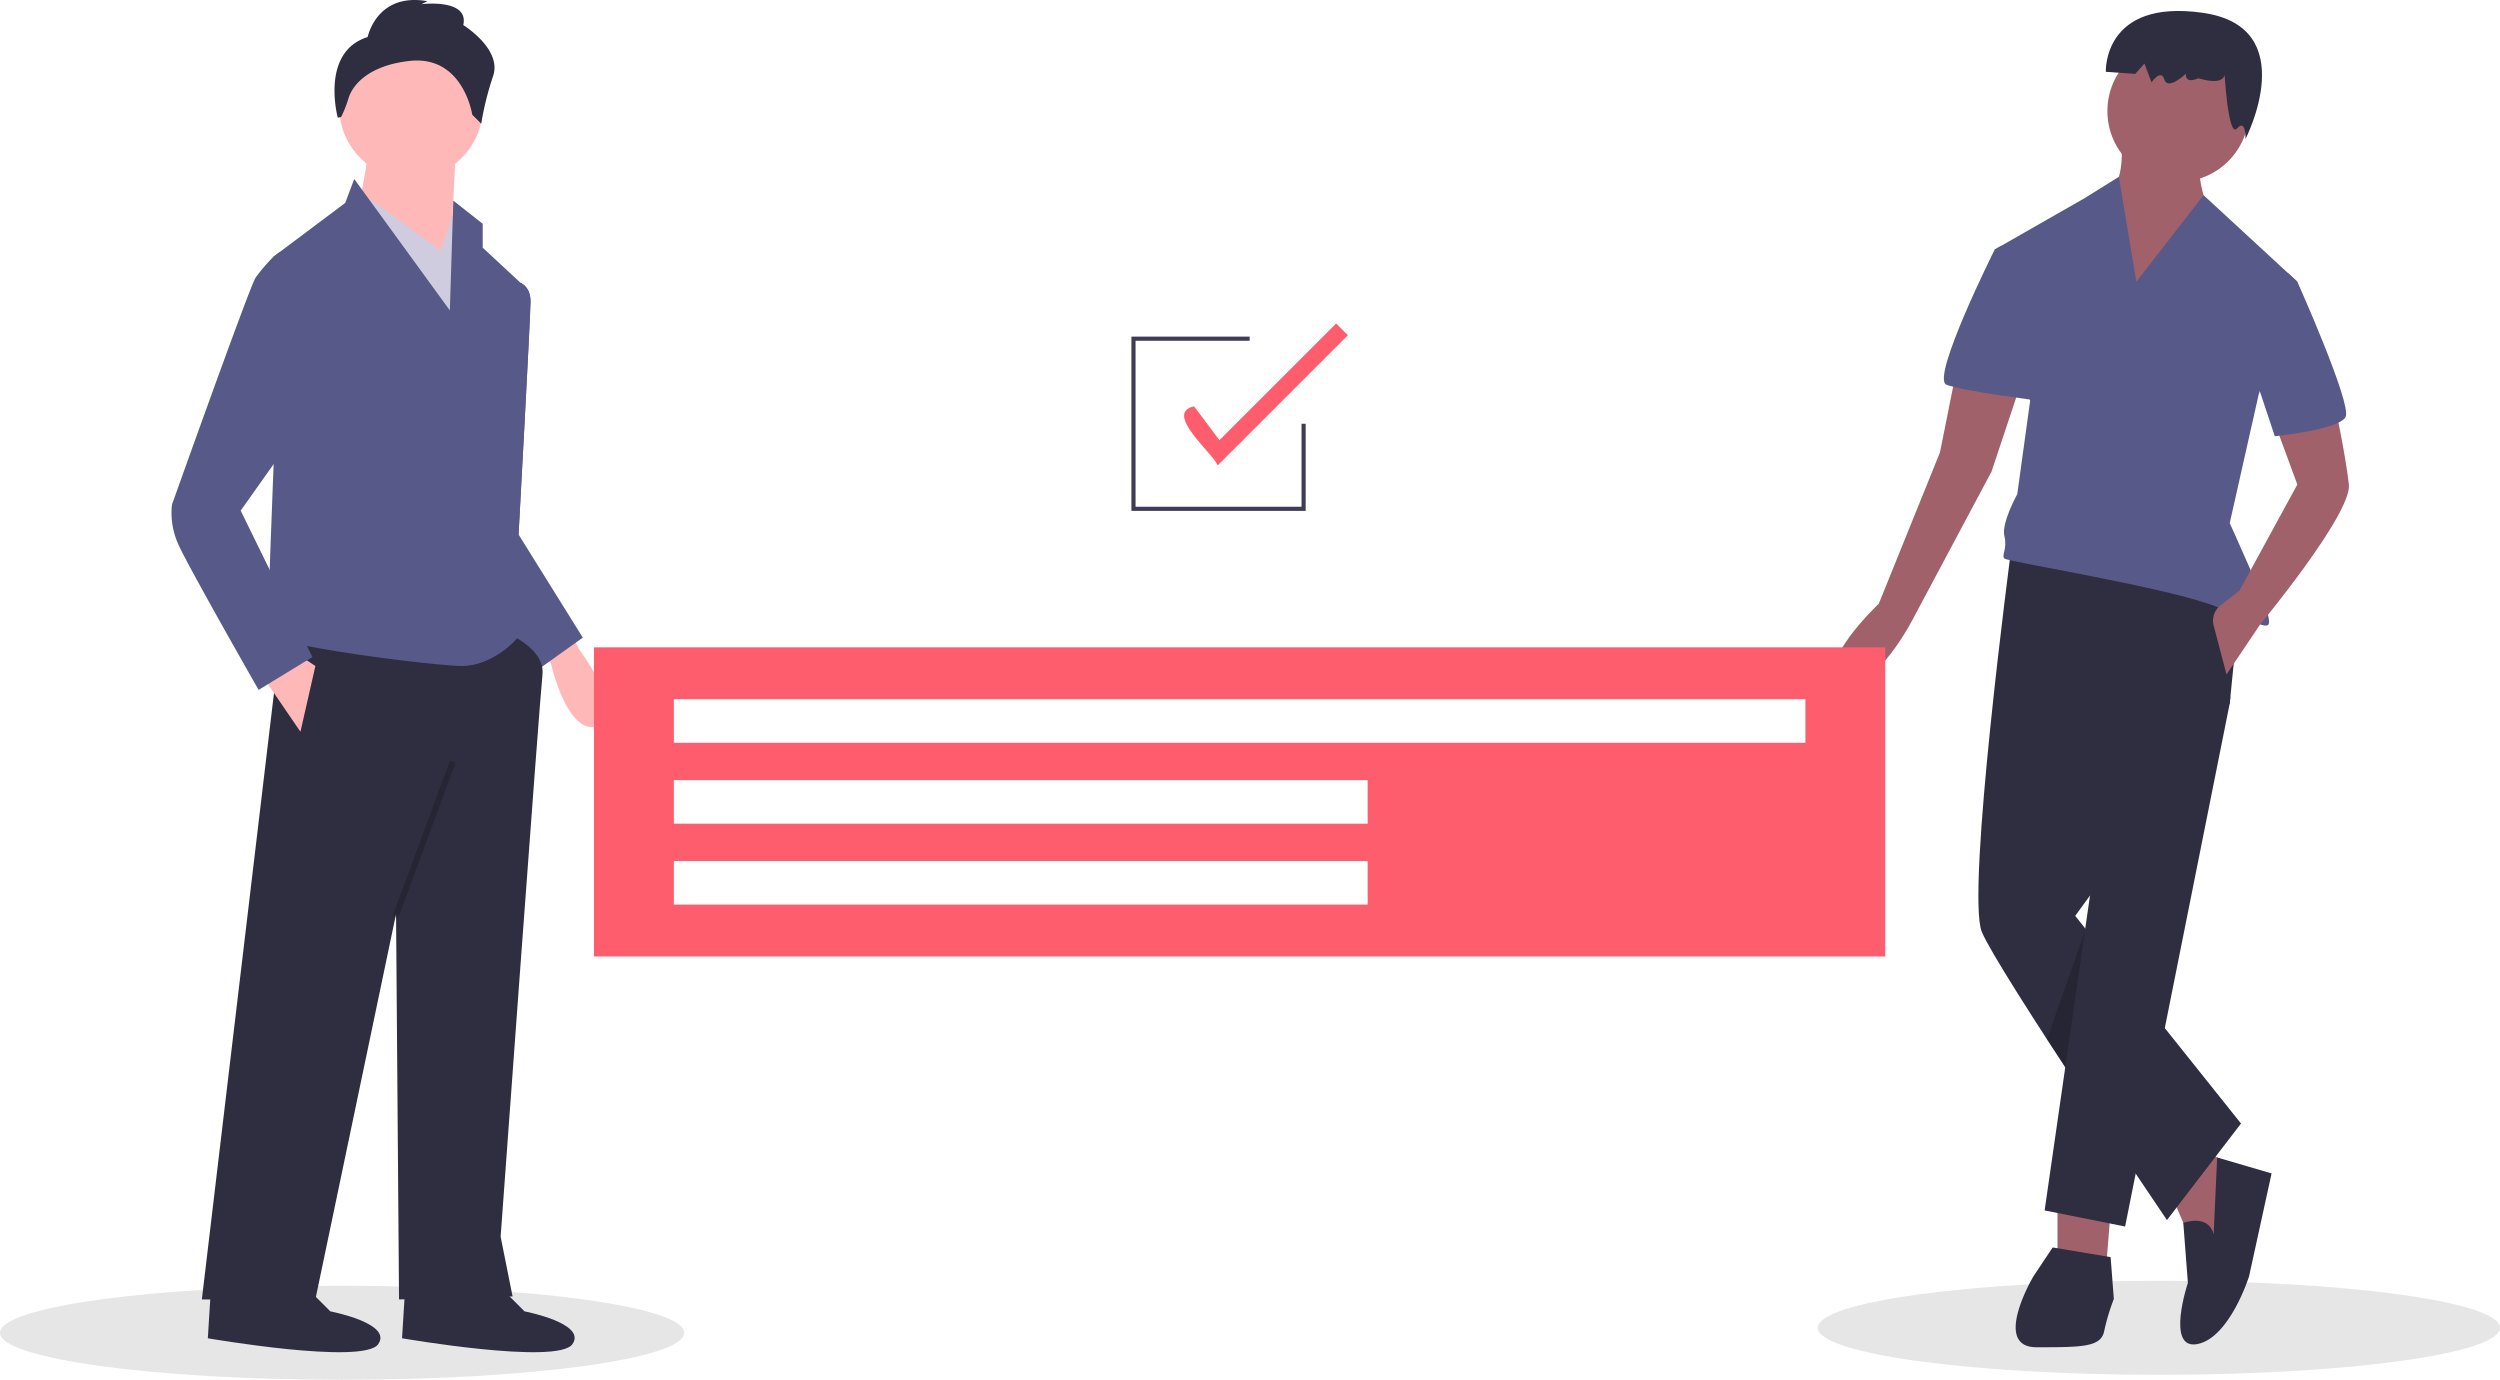 <svg id="ae50b0f8-1e91-4a07-b038-015d07e00e48" data-name="Layer 1" xmlns="http://www.w3.org/2000/svg" width="882.191" height="486.891" viewBox="0 0 882.191 486.891"><title>team_goals</title><ellipse cx="761.819" cy="468.548" rx="120.372" ry="16.591" fill="#e6e6e6"/><ellipse cx="120.723" cy="470.299" rx="120.723" ry="16.591" fill="#e6e6e6"/><path d="M360.089,429.179l3.105,6.417s17.626,23.523,6.738,27.209S353.265,440.494,353.265,440.494l-2.879-3.638Z" transform="translate(-158.905 -206.555)" fill="#ffb8b8"/><path d="M339.785,307.665l2.897-1.226s3.429,1.226,3.429,6.498-4.217,82.24-4.217,82.24l8.435,42.175-11.598,2.109L320.806,400.449Z" transform="translate(-158.905 -206.555)" fill="#575a89"/><path d="M339.785,307.665l2.897-1.226s3.429,1.226,3.429,6.498-4.217,82.24-4.217,82.24l22.669,36.376-14.761,10.544-28.995-41.647Z" transform="translate(-158.905 -206.555)" fill="#575a89"/><path d="M337.676,429.971s13.707,5.272,12.652,14.761-14.761,198.221-14.761,198.221l4.217,21.087-40.066,1.054-1.054-136.013-28.468,136.013H230.131l28.468-239.341Z" transform="translate(-158.905 -206.555)" fill="#2f2e41"/><path d="M334.513,659.822l9.489,9.489s22.142,4.217,16.87,11.598-60.099-2.109-60.099-2.109l1.054-16.87Z" transform="translate(-158.905 -206.555)" fill="#2f2e41"/><path d="M265.979,659.822l9.489,9.489s22.142,4.217,16.87,11.598-60.099-2.109-60.099-2.109l1.054-16.87Z" transform="translate(-158.905 -206.555)" fill="#2f2e41"/><circle cx="145.032" cy="37.848" r="25.305" fill="#ffb8b8"/><polygon points="160.847 52.609 158.738 95.838 126.053 76.86 130.27 52.609 160.847 52.609" fill="#ffb8b8"/><polygon points="124.999 66.316 155.575 88.458 160.847 72.642 170.336 97.947 165.064 143.285 124.999 66.316" fill="#cfcce0"/><path d="M283.903,269.708l33.74,46.392,1.222-38.755,10.376,8.178V293.958l14.761,13.707-5.272,52.718-1.054,62.208s6.326,5.272,4.217,8.435S331.35,441.569,321.86,441.569s-68.534-7.381-68.534-11.598,2.109-59.044,2.109-59.044V297.121l25.305-18.979Z" transform="translate(-158.905 -206.555)" fill="#575a89"/><polygon points="92.313 238.177 106.02 258.21 111.292 235.014 104.966 230.797 92.313 238.177" fill="#ffb8b8"/><rect x="279.3" y="501.706" width="58.525" height="2.109" transform="translate(-428.853 411.549) rotate(-69.737)" opacity="0.2"/><path d="M288.648,219.625s3.163-15.815,21.087-12.652l-2.109,1.054s16.87-2.109,14.761,7.381c0,0,13.707,8.435,10.544,17.924a107.284,107.284,0,0,0-4.217,16.87l-3.163-3.163s-3.163-21.087-22.142-18.979c-14.234,1.582-20.033,8.303-21.516,13.147a42.782,42.782,0,0,1-2.605,6.627l-1.184.26S271.778,224.897,288.648,219.625Z" transform="translate(-158.905 -206.555)" fill="#2f2e41"/><path d="M267.033,296.067l-9.598-.445-2,1.5a63.119,63.119,0,0,0-6.326,7.381c-2.109,3.163-29.522,80.132-29.522,80.132a26.867,26.867,0,0,0,2.109,13.707c3.163,7.381,28.468,51.664,28.468,51.664l18.979-11.598-25.305-51.664,17.924-25.305Z" transform="translate(-158.905 -206.555)" fill="#575a89"/><polygon points="726.044 420.319 726.044 448.719 743.084 448.719 745.356 420.319 726.044 420.319" fill="#a0616a"/><polygon points="766.372 422.023 773.187 437.927 784.547 442.471 786.819 410.663 777.731 406.12 766.372 422.023" fill="#a0616a"/><path d="M940.044,642.21s-.964-7.171-10.706-4.153l1.618,21.193S923.004,683.105,934.364,680.833s18.176-23.856,18.176-23.856l7.952-36.351L941.289,615.001Z" transform="translate(-158.905 -206.555)" fill="#2f2e41"/><path d="M868.477,401.382s-15.904,120.414-10.224,134.046,65.319,101.67,65.319,101.67l26.128-34.079-58.503-73.271,54.527-74.975,4.544-45.439Z" transform="translate(-158.905 -206.555)" fill="#2f2e41"/><polygon points="772.051 237.994 787.048 245.93 786.819 248.218 749.9 432.815 721.5 427.135 740.244 297.065 772.051 237.994" fill="#2f2e41"/><path d="M883.245,646.754,876.429,656.977S861.661,681.969,877.565,681.969s22.72,0,23.856-5.68a74.854,74.854,0,0,1,3.408-11.36l-1.136-14.768Z" transform="translate(-158.905 -206.555)" fill="#2f2e41"/><circle cx="768.643" cy="39.198" r="24.992" fill="#a0616a"/><path d="M907.101,253.704s3.408,19.312-6.816,22.72,12.496,48.847,12.496,48.847L938.908,282.104s-6.816-14.768-2.272-21.584Z" transform="translate(-158.905 -206.555)" fill="#a0616a"/><path d="M912.78,305.959l-6.167-37.019-12.009,7.483-31.807,18.176L875.293,347.991l-4.544,32.943s-5.68,10.224-4.544,14.768-1.136,6.816,0,7.952,57.935,10.224,74.975,17.04,19.312,9.088,18.176,3.408S945.724,391.158,945.724,391.158l10.224-45.439,13.632-39.759-33.094-30.541Z" transform="translate(-158.905 -206.555)" fill="#575a89"/><path d="M961.628,355.943l7.952,21.584-20.448,37.487-6.672,5.189a6.815,6.815,0,0,0-2.407,7.114l4.535,17.232,11.886-17.652s32.417-39.147,31.282-49.371-4.544-26.128-4.544-26.128Z" transform="translate(-158.905 -206.555)" fill="#a0616a"/><path d="M849.165,337.767l-5.68,28.4L821.902,419.558s-23.856,22.72-12.496,27.264,24.992-22.72,24.992-22.72l27.264-51.119,10.224-30.671Z" transform="translate(-158.905 -206.555)" fill="#a0616a"/><path d="M957.084,303.687l9.144-.821,3.351,3.093s19.312,43.167,17.04,47.711-24.992,6.816-24.992,6.816L952.54,333.223Z" transform="translate(-158.905 -206.555)" fill="#575a89"/><path d="M870.749,295.736l-5.636-2.46-2.316,1.324s-22.72,45.439-17.04,47.711,32.943,5.68,32.943,5.68Z" transform="translate(-158.905 -206.555)" fill="#575a89"/><polygon points="735.7 328.597 728.775 376.651 722.329 366.75 735.7 328.597" opacity="0.2"/><path d="M943.792,230.952s2.517,6.625-9.166,3.229c0,0-4.628,2.256-4.359-1.594,0,0-6.38,6.003-7.593,2.049s-4.538.973-4.538.973l-2.517-6.625-3.235,3.643-10.379-.725s-1.171-25.878,34.235-20.824,15.057,44.504,15.057,44.504.224-7.321-3.011-3.677S943.792,230.952,943.792,230.952Z" transform="translate(-158.905 -206.555)" fill="#2f2e41"/><path d="M368.509,434.984V544.065H824.174V434.984Zm273.009,90.779H396.694V510.389H641.517Zm0-28.551H396.694V481.837H641.517Zm154.471-28.551H396.694V453.286h399.294Z" transform="translate(-158.905 -206.555)" fill="#fe5d6d"/><polygon points="460.743 180.28 399.248 180.28 399.248 118.784 440.977 118.784 440.977 120.249 400.712 120.249 400.712 178.816 459.279 178.816 459.279 149.532 460.743 149.532 460.743 180.28" fill="#3f3d56"/><path d="M588.584,370.794c-1.421-4.196-19.242-18.46-8.322-20.857l8.955,11.941,41.172-41.171,4.141,4.141Z" transform="translate(-158.905 -206.555)" fill="#fe5d6d"/></svg>